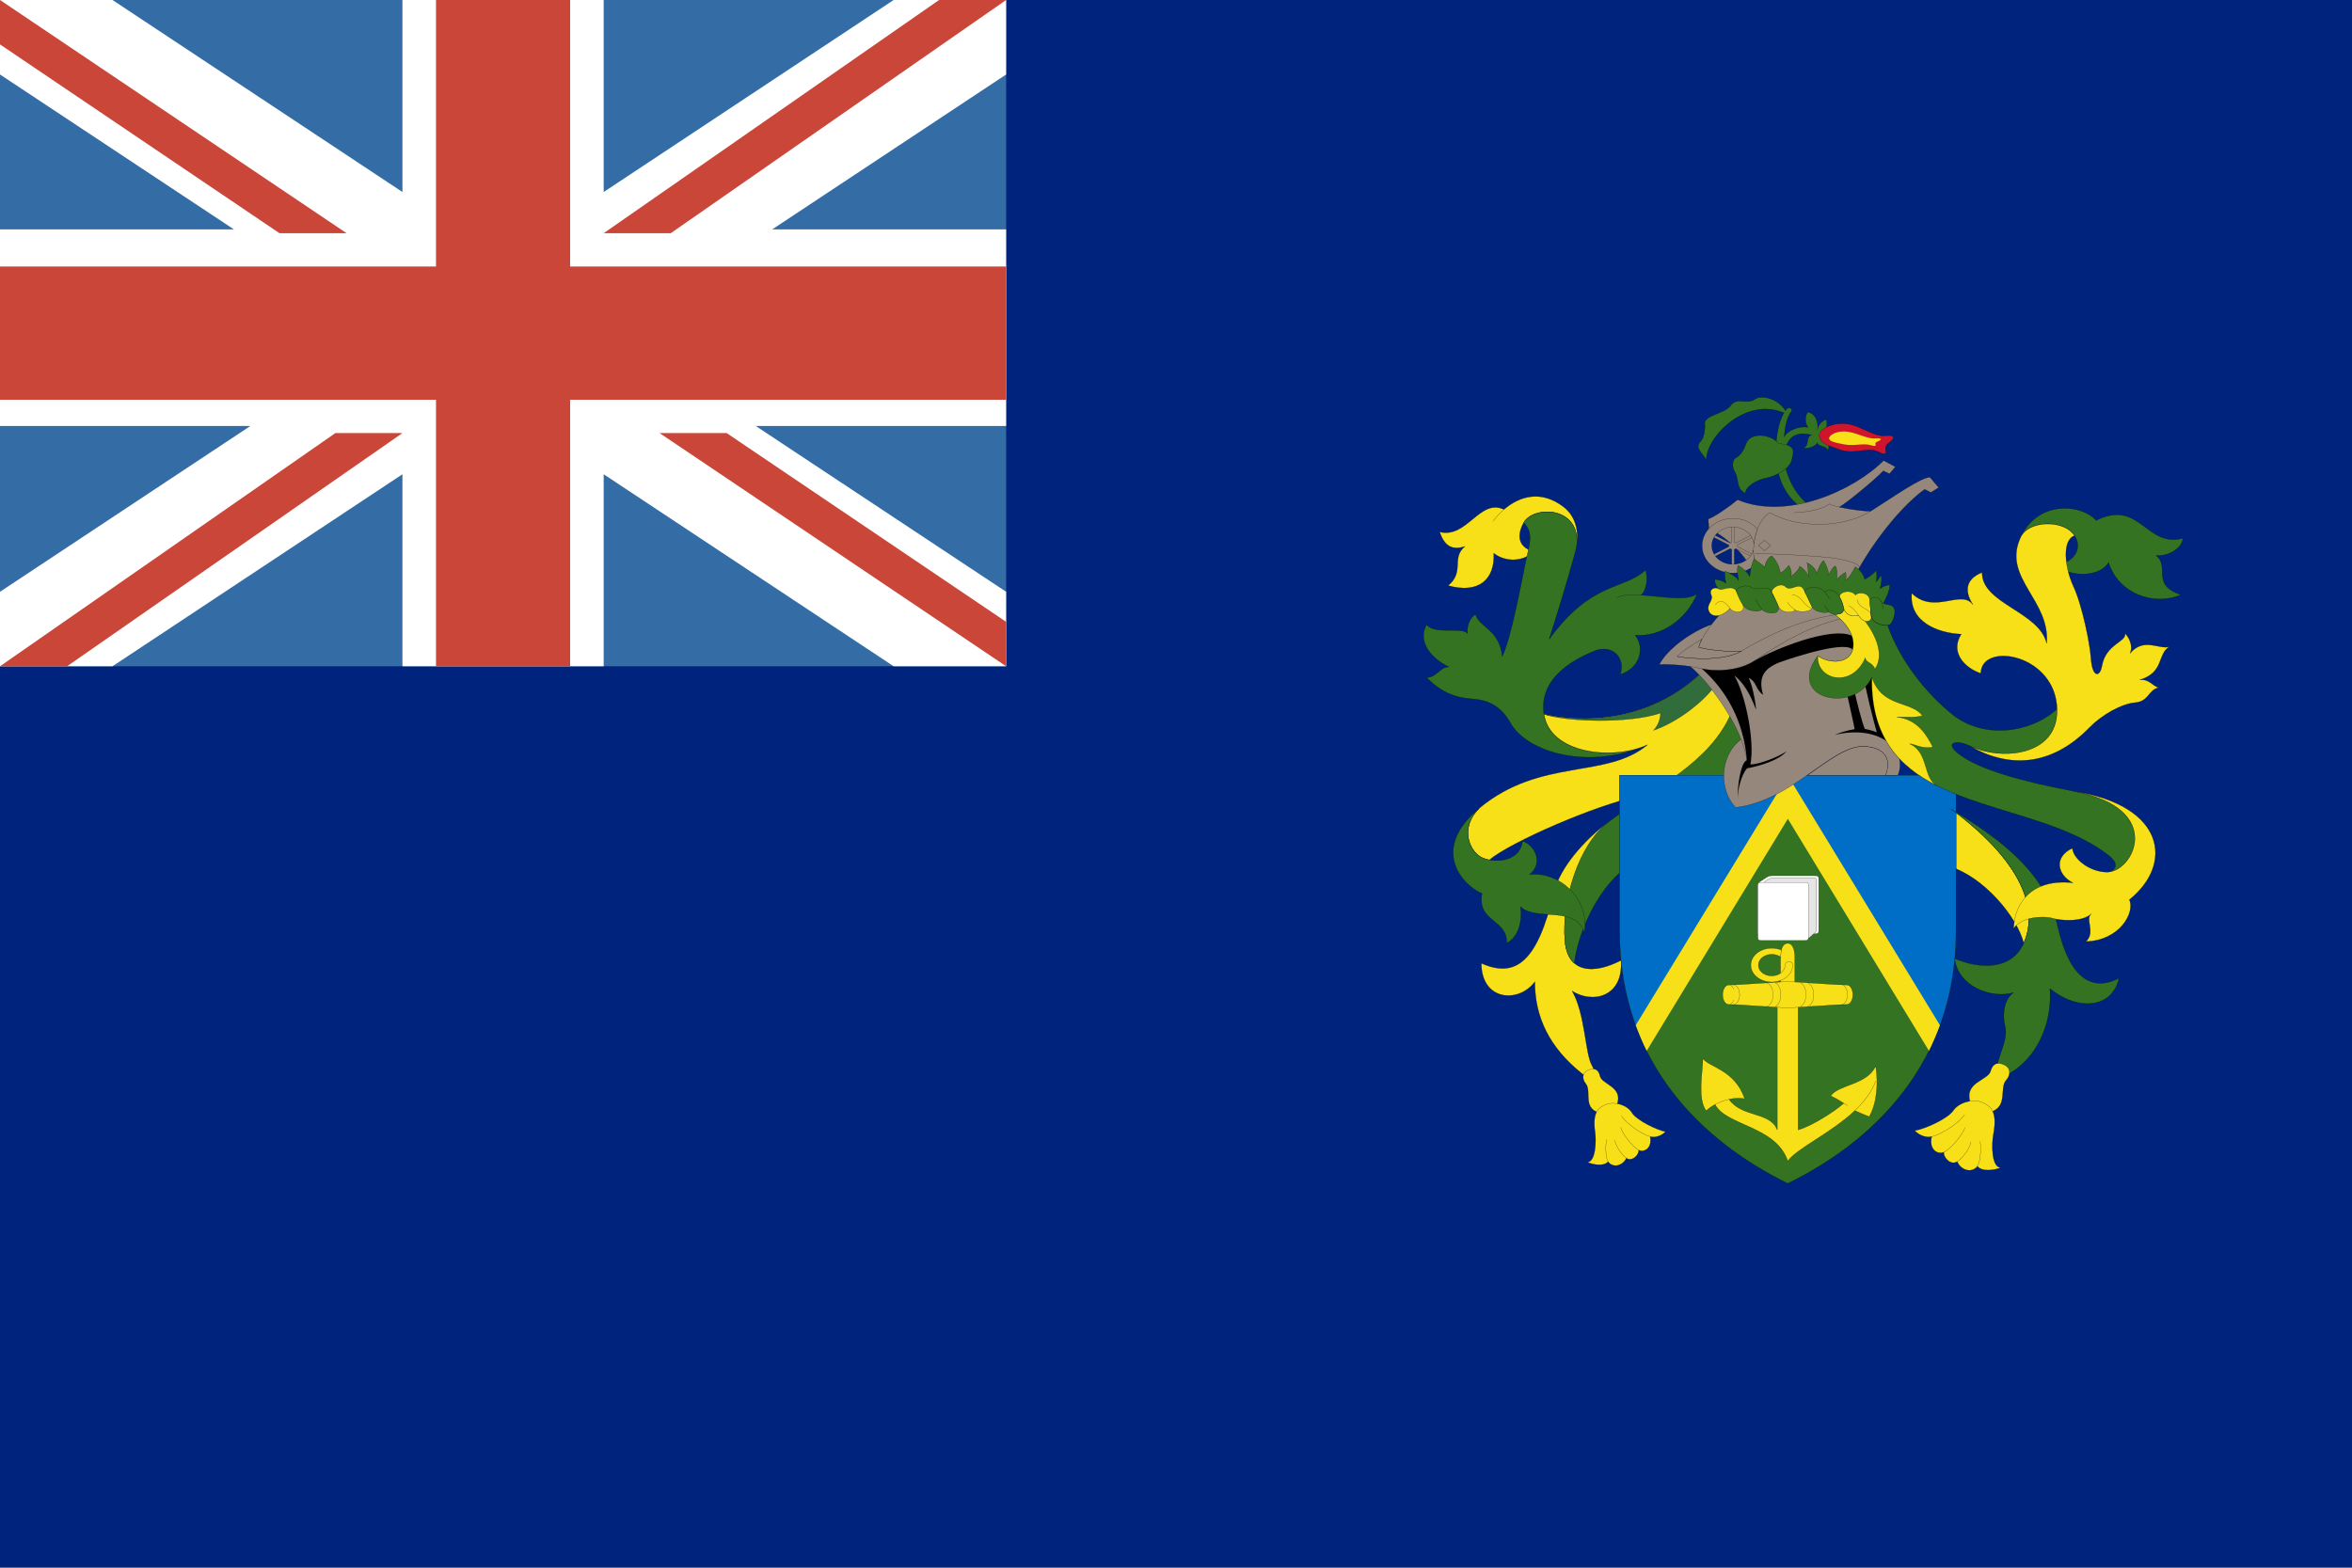 <?xml version="1.0" encoding="UTF-8" standalone="no"?>
<svg width="180px" height="120px" viewBox="0 0 180 120" version="1.1" xmlns="http://www.w3.org/2000/svg" xmlns:xlink="http://www.w3.org/1999/xlink">
    <!-- Generator: Sketch 40.2 (33826) - http://www.bohemiancoding.com/sketch -->
    <title>icon-flag-pn</title>
    <desc>Created with Sketch.</desc>
    <defs></defs>
    <g id="Page-1" stroke="none" stroke-width="1" fill="none" fill-rule="evenodd">
        <rect id="Rectangle-path" fill="#00247D" x="0" y="0" width="180" height="120"></rect>
        <g id="Group" transform="translate(108, 30)">
            <path d="M15.108,32.91 C13.188,34.348 11.358,36.45 10.908,38.35 C9.642,43.695 7.962,44.884 5.37,43.737 C5.37,46.609 8.214,46.826 9.462,45.149 C9.462,47.84 10.566,50.176 13.056,52.166 C14.106,53.005 14.304,52.431 13.806,51.503 C13.308,50.574 13.308,47.575 12.312,45.855 C13.908,46.869 16.254,46.296 16.056,43.514 C14.01,44.576 11.976,44.534 11.766,42.012 C11.508,39.056 12.81,34.762 15.108,32.91 L15.108,32.91 Z" id="Shape" stroke="#000000" stroke-width="0.015" fill="#F7E017"></path>
            <path d="M12.678,11.652 C12.816,10.591 12.558,9.503 11.682,8.818 C9.99,7.502 8.334,7.937 7.098,8.999 C5.25,8.117 4.272,11.244 2.178,10.718 C2.526,11.732 3.078,12.173 4.122,11.822 C3.024,12.703 4.122,13.765 2.826,14.821 C5.172,15.485 6.42,14.338 6.318,12.348 C7.218,13.054 8.61,13.011 9.36,12.215 C8.112,11.859 8.106,10.904 8.61,10.007 C9.36,8.685 12.876,8.738 12.678,11.652 L12.678,11.652 Z" id="Shape" stroke="#000000" stroke-width="0.015" fill="#F7E017"></path>
            <path d="M18.09,27.008 C15.444,28.244 10.608,27.713 10.158,24.667 C9.708,21.62 13.05,20.251 13.95,19.858 C15.348,19.237 16.446,20.341 15.996,21.626 C17.544,21.143 17.892,19.55 17.142,18.627 C19.188,18.759 21.084,17.39 21.882,15.447 C21.162,16.052 19.206,15.644 17.598,15.554 C18.096,15.071 18.09,14.126 17.94,13.637 C16.248,15.177 13.8,14.471 10.56,18.929 C11.058,17.385 12.006,14.296 12.558,12.263 C12.612,12.061 12.654,11.859 12.684,11.652 C12.876,8.738 9.366,8.685 8.616,10.012 C9.438,10.83 9.006,11.785 8.712,13.234 C8.364,14.954 7.614,18.929 6.966,20.251 C6.768,18.176 5.22,18.043 4.92,17.029 C4.47,17.294 4.224,18 4.32,18.483 C3.768,17.953 1.872,18.616 1.176,17.82 C0.426,19.142 1.626,20.468 2.874,21.042 C2.148,21.084 1.974,21.859 1.176,21.859 C2.25,22.963 3.348,23.404 4.62,23.494 C5.892,23.584 6.84,24.003 7.614,25.367 C8.862,27.581 13.614,29.014 18.09,27.008 L18.09,27.008 Z" id="Shape" stroke="#000000" stroke-width="0.015" fill="#337321"></path>
            <path d="M24.678,24.311 C23.184,27.974 19.092,30.58 17.244,30.978 C14.1,31.652 7.692,34.406 5.976,35.824 C5.706,35.771 5.454,35.686 5.268,35.569 C4.422,35.038 3.72,33.318 5.22,31.859 C9.912,27.974 14.952,29.651 18.096,27.002 C15.45,28.239 10.614,27.708 10.164,24.662 C13.008,25.325 18.15,25.367 22.236,21.482 C22.782,22.018 24.378,23.696 24.678,24.311 L24.678,24.311 Z" id="Shape" stroke="#000000" stroke-width="0.015" fill="#F7E017"></path>
            <path d="M15.108,32.91 C12.738,34.688 11.508,39.056 11.76,42.012 C11.832,42.835 12.09,43.392 12.486,43.732 C12.66,42.055 13.98,37.718 17.346,35.786 C20.19,34.152 24.63,30.489 26.28,26.296 C25.98,25.548 25.482,25.017 24.534,24.486 C22.896,28.446 18.522,30.346 15.108,32.91 L15.108,32.91 Z" id="Shape" stroke="#000000" stroke-width="0.015" fill="#337321"></path>
            <path d="M23.154,22.613 C22.308,23.738 20.382,25.283 18.54,25.904 C18.936,25.505 19.062,25.001 19.086,24.582 C16.74,25.378 12.048,25.288 10.152,24.672 C12.996,25.336 18.138,25.378 22.224,21.493 C22.632,21.886 22.98,22.236 23.154,22.613 L23.154,22.613 Z" id="Shape" stroke="#000000" stroke-width="0.015" fill="#316D3A"></path>
            <path d="M5.22,31.859 C1.404,35.017 3.924,37.772 5.418,38.393 C5.022,40.601 7.362,40.335 7.314,42.188 C8.262,41.705 8.514,40.42 8.364,39.406 C9.564,40.553 12.606,39.274 13.254,41.391 C13.656,39.051 11.61,36.715 9.066,36.933 C10.116,36.094 9.516,34.725 8.52,34.375 C8.322,36.094 6.126,36.094 5.274,35.569 C4.422,35.038 3.72,33.318 5.22,31.859 L5.22,31.859 Z" id="Shape" stroke="#000000" stroke-width="0.015" fill="#337321"></path>
            <path d="M13.476,51.943 C13.062,52.155 13.092,52.628 13.35,52.936 C13.872,53.551 12.978,54.953 14.67,55.255 C15.168,55.345 15.552,55.075 15.744,54.57 C16.266,53.18 14.598,53.026 14.448,52.362 C14.298,51.699 13.824,51.768 13.476,51.943 L13.476,51.943 Z" id="Shape" stroke="#000000" stroke-width="0.015" fill="#F7E017"></path>
            <path d="M14.898,54.549 C14.34,54.777 13.848,55.101 14.076,56.688 C14.166,57.346 14.124,58.939 13.476,58.96 C13.872,59.135 14.724,59.326 15.072,58.917 C15.408,59.416 16.17,59.273 16.47,58.652 C16.866,58.939 17.418,58.456 17.418,58.036 C17.766,58.233 18.468,57.946 18.288,57.001 C18.714,57.134 19.26,56.869 19.458,56.624 C18.834,56.513 17.262,55.765 16.89,55.17 C16.518,54.57 15.546,54.284 14.898,54.549 L14.898,54.549 Z" id="Shape" stroke="#000000" stroke-width="0.015" fill="#F7E017"></path>
            <g transform="translate(6, 8.615)" id="Shape" stroke="#000000" stroke-width="0.015">
                <path d="M0.252,1.291 C0.504,0.962 0.786,0.654 1.098,0.383"></path>
                <path d="M9.744,7.135 C10.182,6.912 10.854,6.885 11.598,6.928"></path>
                <path d="M9.072,50.302 C8.898,50.079 8.832,49.156 8.958,48.593"></path>
                <path d="M10.47,50.037 C10.194,49.851 9.672,49.209 9.582,48.646"></path>
                <path d="M11.418,49.421 C11.07,49.278 10.218,48.306 10.032,47.68"></path>
                <path d="M12.288,48.381 C11.874,48.301 10.614,47.574 10.092,46.804"></path>
            </g>
            <path d="M41.292,31.907 C47.43,36.455 47.826,40.07 46.878,42.193 C46.38,40.208 43.836,37.119 41.19,36.323 L41.292,31.907 L41.292,31.907 Z" id="Shape" stroke="#000000" stroke-width="0.015" fill="#F7E017"></path>
            <path d="M30.318,29.343 L41.694,29.343 L41.694,41.259 C41.694,51.412 35.31,57.415 28.818,60.589 C22.332,57.41 15.942,51.407 15.942,41.259 L15.942,29.343 L23.928,29.343 C23.94,29.959 24.006,30.887 24.828,31.816 C26.712,31.652 28.842,30.404 30.318,29.343 L30.318,29.343 Z" id="Shape" stroke="#000000" stroke-width="0.015" fill="#337321"></path>
            <path d="M41.694,29.343 L41.694,41.259 C41.694,44.321 41.112,47.012 40.122,49.353 L28.824,31.015 L17.526,49.353 C16.536,47.007 15.954,44.321 15.954,41.259 L15.954,29.343 L41.694,29.343 L41.694,29.343 Z" id="Shape" stroke="#000000" stroke-width="0.015" fill="#006EC7"></path>
            <path d="M40.464,48.477 C40.266,49.019 39.9,49.894 39.624,50.436 L28.824,32.676 L18.024,50.436 C17.742,49.894 17.382,49.019 17.184,48.477 L28.83,29.38 L40.464,48.477 L40.464,48.477 Z" id="Shape" fill="#F7E017"></path>
            <path d="M33.954,55.011 C34.254,55.144 34.806,55.388 35.052,55.478 C35.652,54.416 35.748,52.92 35.55,51.593 C34.902,53.052 32.706,53.005 32.106,53.886 C32.472,54.05 32.814,54.263 33.108,54.448 C32.358,55.112 30.606,56.221 29.61,56.486 L29.61,47.018 C29.61,46.354 29.358,45.802 29.358,45.25 L29.358,43.292 C29.358,42.851 29.256,42.209 28.812,42.209 C28.362,42.209 28.266,42.851 28.266,43.292 L28.266,45.25 C28.266,45.802 28.014,46.444 28.014,47.018 L28.014,56.486 C27.468,55.075 25.314,55.558 24.318,54.146 C24.708,54.061 25.122,54.034 25.518,54.103 C24.768,51.853 22.722,51.678 22.326,51.014 C22.326,51.943 21.876,54.103 22.578,55.032 C22.734,54.868 22.968,54.692 23.256,54.544 C24.102,56.179 27.918,56.184 28.818,58.875 C29.538,57.882 32.136,56.736 33.954,55.011 L33.954,55.011 Z" id="Shape" stroke="#000000" stroke-width="0.015" fill="#F7E017"></path>
            <path d="M28.818,47.134 C29.664,47.134 32.358,46.89 33.336,46.89 C33.588,46.89 33.798,46.556 33.798,46.142 C33.798,45.728 33.594,45.393 33.336,45.393 C32.364,45.393 29.67,45.149 28.818,45.149 C27.972,45.149 25.278,45.393 24.3,45.393 C24.048,45.393 23.838,45.728 23.838,46.142 C23.838,46.556 24.042,46.89 24.3,46.89 C25.278,46.89 27.972,47.134 28.818,47.134 L28.818,47.134 Z" id="Shape" stroke="#000000" stroke-width="0.015" fill="#F7E017"></path>
            <path d="M28.272,43.254 C28.092,43.127 27.858,43.047 27.594,43.047 C27.03,43.047 26.568,43.419 26.568,43.875 C26.568,44.332 27.024,44.703 27.594,44.703 C28.158,44.703 28.614,44.332 28.614,43.875 C28.614,43.52 29.196,43.52 29.196,43.875 C29.196,44.592 28.476,45.17 27.594,45.17 C26.706,45.17 25.992,44.592 25.992,43.875 C25.992,43.159 26.712,42.58 27.594,42.58 C27.858,42.58 28.11,42.633 28.332,42.724 C28.314,42.84 28.272,43.063 28.272,43.254 L28.272,43.254 Z" id="Shape" stroke="#000000" stroke-width="0.015" fill="#F7E017"></path>
            <path d="M24.306,46.89 C24.558,46.89 24.762,46.556 24.762,46.142 C24.762,45.728 24.558,45.393 24.306,45.393" id="Shape" stroke="#000000" stroke-width="0.015" fill="#F7E017"></path>
            <path d="M24.678,46.89 C24.93,46.89 25.134,46.556 25.134,46.142 C25.134,45.728 24.93,45.393 24.678,45.393" id="Shape" stroke="#000000" stroke-width="0.015" fill="#F7E017"></path>
            <path d="M27.144,47.044 C27.45,47.044 27.696,46.641 27.696,46.142 C27.696,45.643 27.45,45.239 27.144,45.239" id="Shape" stroke="#000000" stroke-width="0.015" fill="#F7E017"></path>
            <path d="M27.714,47.081 C28.032,47.081 28.29,46.657 28.29,46.136 C28.29,45.616 28.032,45.192 27.714,45.192" id="Shape" stroke="#000000" stroke-width="0.015" fill="#F7E017"></path>
            <path d="M29.634,47.092 C29.958,47.092 30.216,46.662 30.216,46.136 C30.216,45.611 29.952,45.181 29.634,45.181" id="Shape" stroke="#000000" stroke-width="0.015" fill="#F7E017"></path>
            <path d="M30.234,47.065 C30.552,47.065 30.81,46.651 30.81,46.142 C30.81,45.632 30.552,45.218 30.234,45.218" id="Shape" stroke="#000000" stroke-width="0.015" fill="#F7E017"></path>
            <path d="M32.916,46.901 C33.174,46.901 33.384,46.561 33.384,46.136 C33.384,45.712 33.174,45.372 32.916,45.372" id="Shape" stroke="#000000" stroke-width="0.015" fill="#F7E017"></path>
            <path d="M23.256,54.544 C23.562,54.379 23.934,54.231 24.324,54.151" id="Shape" stroke="#000000" stroke-width="0.015" fill="#F7E017"></path>
            <path d="M33.408,54.634 C33.318,54.576 33.216,54.517 33.114,54.448" id="Shape" stroke="#000000" stroke-width="0.015" fill="#F7E017"></path>
            <path d="M33.954,55.011 C34.65,54.347 35.232,53.599 35.556,52.739" id="Shape" stroke="#000000" stroke-width="0.015" fill="#F7E017"></path>
            <path d="M26.532,37.772 C26.532,37.554 26.73,37.464 26.964,37.31 C27.246,37.124 27.36,37.034 27.612,37.034 L30.888,37.034 C31.128,37.034 31.188,37.087 31.188,37.289 L31.188,41.222 C31.188,41.418 31.134,41.476 30.888,41.476 L26.532,41.476 L26.532,37.729" id="Shape" stroke="#000000" stroke-width="0.015" fill="#FFFFFF"></path>
            <path d="M30.078,41.821 C30.51,41.821 30.432,41.811 30.732,41.545 C31.05,41.269 31.02,41.291 31.02,41.036 L31.02,37.432 C31.02,37.246 30.966,37.193 30.744,37.193 L27.714,37.193 C27.474,37.193 27.372,37.278 27.114,37.453 C26.898,37.596 26.718,37.687 26.718,37.888 L26.718,41.821 L30.078,41.821 L30.078,41.821 Z" id="Shape" stroke="#000000" stroke-width="0.015" fill="#E5E5E5"></path>
            <path d="M30.402,41.736 C30.402,41.933 30.348,41.991 30.102,41.991 L26.826,41.991 C26.58,41.991 26.532,41.938 26.532,41.736 L26.532,37.798 C26.532,37.602 26.586,37.543 26.826,37.543 L30.102,37.543 C30.348,37.543 30.402,37.596 30.402,37.798 L30.402,41.736 L30.402,41.736 Z" id="Shape" stroke="#000000" stroke-width="0.015" fill="#FFFFFF"></path>
            <path d="M36.75,27.034 C37.386,27.666 37.596,28.51 37.248,29.338 L36.3,29.338 C36.696,28.276 36.45,27.268 34.752,27.135 C32.214,26.939 29.262,31.286 24.822,31.811 C23.526,30.442 23.592,27.836 25.242,26.599 C24.39,24.428 22.596,22.04 21.348,21.01 C20.532,20.893 19.59,20.835 18.984,20.867 C19.632,19.63 21.48,18.329 22.98,17.799 C23.22,17.486 23.484,17.183 23.724,16.912 C23.874,15.214 33.006,16.01 34.95,17.066 C34.956,18.972 35.802,25.314 36.75,27.034 L36.75,27.034 Z" id="Shape" stroke="#000000" stroke-width="0.015" fill="#96877D"></path>
            <g transform="translate(22, 18.231)" id="Shape" fill="#000000">
                <path d="M3.686,9.966 C3.47,7.025 2.126,4.6 0.236,2.949 C1.136,3.172 2.978,3.172 4.226,2.376 C5.87,1.404 10.166,-0.294 11.738,0.433 C11.864,0.677 11.936,1.229 11.84,1.58 C11.468,0.698 7.322,2.063 6.152,2.482 C5.03,2.944 4.532,3.565 4.928,4.955 C4.28,4.472 4.502,4.005 3.83,3.655 C4.1,4.228 4.322,5.263 4.4,6.102 C4.148,5.507 3.704,4.228 2.726,3.474 C3.572,4.929 4.31,8.426 3.962,10.284 C4.634,10.284 6.122,9.7 6.716,9.281 C6.194,9.944 4.682,10.406 3.71,10.581 C3.272,11.043 2.972,12.237 2.996,12.901 C2.93,12.083 3.218,10.093 3.686,9.966 L3.686,9.966 Z"></path>
                <path d="M14.75,8.803 C13.922,7.991 12.38,7.551 10.412,8.023 C10.712,7.89 11.36,7.667 11.936,7.583 C11.864,7.121 11.39,5.13 11.312,4.647 L11.864,4.451 C12.14,5.645 12.488,7.009 12.71,7.561 C12.884,7.604 13.286,7.673 13.634,7.827 C13.484,7.365 12.638,4.032 12.662,3.676 L13.412,3.32 C13.706,5.13 14.18,7.758 14.75,8.803 L14.75,8.803 Z"></path>
            </g>
            <path d="M36.306,29.343 C36.702,28.281 36.456,27.273 34.758,27.14 C33.444,27.039 32.016,28.17 30.33,29.343 L36.306,29.343 L36.306,29.343 Z" id="Shape" stroke="#000000" stroke-width="0.015" fill="#96877D"></path>
            <path d="M25.278,19.832 C24.528,19.922 22.86,19.789 22.008,19.545 C22.056,19.343 22.146,19.142 22.254,18.919 C21.732,19.226 20.736,19.832 20.358,20.251 C21.558,20.474 24.03,20.585 25.278,19.832 L25.278,19.832 Z" id="Shape" stroke="#000000" stroke-width="0.015" fill="#96877D"></path>
            <path d="M25.248,26.604 C25.524,27.31 25.704,27.989 25.728,28.595" id="Shape" stroke="#000000" stroke-width="0.015"></path>
            <path d="M22.986,17.804 C22.536,18.388 22.14,19.014 22.008,19.545 C22.854,19.789 24.528,19.922 25.278,19.832" id="Shape" stroke="#000000" stroke-width="0.015"></path>
            <path d="M21.354,21.015 C21.678,21.063 21.978,21.116 22.236,21.18 C23.136,21.403 24.978,21.403 26.226,20.606 C27.474,19.81 30.864,17.342 34.71,17.077" id="Shape" stroke="#000000" stroke-width="0.015"></path>
            <path d="M20.364,20.251 C21.564,20.474 24.036,20.58 25.278,19.832 C28.17,18.091 30.966,17.072 33.762,16.939" id="Shape" stroke="#000000" stroke-width="0.015"></path>
            <path d="M41.292,31.907 C45.48,34.465 48.576,36.938 49.476,40.908 C50.376,44.879 52.074,45.94 54.168,44.879 C53.67,47.171 51.072,47.437 48.882,45.675 C49.08,48.323 47.886,51.503 44.79,52.649 C44.592,51.062 45.78,49.804 45.438,48.498 C45.288,47.925 45.24,46.598 46.086,45.983 C44.442,46.466 41.844,45.542 41.598,43.376 C43.494,44.173 45.936,44.305 46.884,42.182 C47.826,40.07 47.43,36.45 41.292,31.907 L41.292,31.907 Z" id="Shape" stroke="#000000" stroke-width="0.015" fill="#337321"></path>
            <path d="M46.584,11.249 C47.88,8.25 51.276,8.558 52.422,9.837 C55.764,8.16 56.214,11.955 59.058,11.207 C59.01,11.912 58.062,12.576 57.012,12.528 C58.11,13.409 56.562,14.736 58.908,15.527 C56.91,16.408 54.12,15.485 53.37,13.054 C52.722,14.2 50.376,14.2 49.428,13.277 C51.474,12.794 51.324,11.116 50.178,10.453 C49.02,9.784 46.98,10.055 46.584,11.249 L46.584,11.249 Z" id="Shape" stroke="#000000" stroke-width="0.015" fill="#337321"></path>
            <path d="M36.462,17.857 C37.392,20.511 39.318,22.984 41.394,24.667 C43.788,26.609 47.406,26.121 49.428,24.269 C49.476,27.963 45.15,28.25 42.744,27.092 C41.682,26.583 40.824,26.848 41.844,27.666 C43.392,28.902 46.776,29.821 50.772,30.58 C57.756,31.901 55.266,36.806 53.22,36.758 C53.808,36.747 54.288,36.206 53.442,35.532 C47.382,30.707 35.058,32.607 35.256,21.838 C33.96,24.662 28.62,23.558 31.116,20.203 C31.914,20.776 33.312,20.819 33.714,19.938 C34.026,19.253 33.822,18.059 32.424,17.029 C32.652,17.013 33.15,17.029 33.096,16.52 C33.156,16.817 33.462,17.257 34.248,17.109 C34.47,17.422 34.71,17.629 35.028,17.517 C35.088,17.496 35.28,17.411 35.202,17.098 C35.262,17.693 36.048,17.9 36.462,17.857 L36.462,17.857 Z" id="Shape" stroke="#000000" stroke-width="0.015" fill="#337321"></path>
            <path d="M42.738,27.092 C45.63,28.77 48.906,28.77 51.918,25.681 C52.866,24.709 54.36,23.871 55.41,23.78 C56.46,23.69 56.406,22.809 57.204,22.634 C56.706,22.501 56.508,21.971 55.758,22.04 C57.63,21.466 57.078,20.139 58.002,19.502 C57.252,19.747 56.082,18.754 55.008,20.012 C55.284,19.439 54.906,18.754 54.636,18.489 C54.738,19.152 53.166,19.285 52.866,20.962 C52.698,21.902 52.116,21.843 52.02,20.389 C51.948,19.322 51.372,16.371 50.676,14.874 C49.98,13.372 49.818,11.313 50.766,11.005 C50.622,10.793 50.424,10.601 50.178,10.463 C49.02,9.795 46.986,10.065 46.584,11.26 C45.288,14.258 48.93,15.983 48.63,19.248 C48.084,16.822 43.638,16.201 43.692,13.818 C42.246,14.391 42.444,15.453 42.996,16.291 C42.096,15.055 40.05,17.087 38.304,15.41 C38.106,17.618 40.302,18.457 42.096,18.542 C41.196,19.954 42.396,21.148 43.59,21.541 C43.638,19.067 49.368,20.081 49.428,24.322 C49.476,27.931 45.084,28.239 42.738,27.092 L42.738,27.092 Z" id="Shape" stroke="#000000" stroke-width="0.015" fill="#F7E017"></path>
            <path d="M50.772,30.58 C57.756,31.901 55.266,36.806 53.22,36.758 C51.918,36.731 50.676,35.765 50.598,34.927 C49.104,35.633 49.5,37.023 50.646,37.575 C47.502,37.246 46.182,39.077 46.104,41.084 C46.68,40.155 48.426,40.091 49.074,40.287 C49.722,40.484 51.396,40.595 52.068,39.932 C51.516,40.351 52.416,41.322 51.642,42.071 C54.264,41.981 55.41,39.82 54.96,38.87 C58.356,36.142 57.708,31.684 50.772,30.58 L50.772,30.58 Z" id="Shape" stroke="#000000" stroke-width="0.015" fill="#F7E017"></path>
            <path d="M45.456,51.55 C45.912,51.8 45.852,52.331 45.546,52.665 C44.928,53.334 45.858,54.931 43.956,55.202 C43.392,55.282 42.978,54.963 42.792,54.395 C42.276,52.824 44.148,52.718 44.346,51.98 C44.55,51.248 45.072,51.338 45.456,51.55 L45.456,51.55 Z" id="Shape" stroke="#000000" stroke-width="0.015" fill="#F7E017"></path>
            <path d="M43.74,54.401 C44.352,54.677 44.88,55.059 44.556,56.821 C44.418,57.553 44.388,59.331 45.114,59.379 C44.658,59.56 43.704,59.735 43.332,59.268 C42.93,59.809 42.09,59.618 41.784,58.917 C41.322,59.22 40.734,58.657 40.758,58.19 C40.356,58.397 39.594,58.052 39.834,57.001 C39.354,57.134 38.754,56.816 38.544,56.54 C39.246,56.439 41.034,55.664 41.484,55.011 C41.928,54.363 43.026,54.082 43.74,54.401 L43.74,54.401 Z" id="Shape" stroke="#000000" stroke-width="0.015" fill="#F7E017"></path>
            <path d="M43.326,59.273 C43.53,59.034 43.65,57.999 43.536,57.368" id="Shape" stroke="#000000" stroke-width="0.015"></path>
            <path d="M41.784,58.923 C42.102,58.726 42.714,58.031 42.84,57.405" id="Shape" stroke="#000000" stroke-width="0.015"></path>
            <path d="M40.752,58.196 C41.148,58.047 42.144,56.996 42.384,56.301" id="Shape" stroke="#000000" stroke-width="0.015"></path>
            <path d="M39.828,57.007 C40.29,56.938 41.736,56.173 42.354,55.329" id="Shape" stroke="#000000" stroke-width="0.015"></path>
            <path d="M35.256,21.843 C35.172,26.365 37.296,28.658 40.242,30.144 C39.15,29.566 39.624,27.581 38.148,26.939 C38.496,26.917 39.048,27.358 39.918,27.183 C39.492,26.344 38.796,25.065 37.176,24.89 C37.602,24.847 38.526,24.98 39.12,24.778 C38.274,23.627 36.03,24.179 35.256,21.843 L35.256,21.843 Z" id="Shape" stroke="#000000" stroke-width="0.015" fill="#F7E017"></path>
            <path d="M34.728,17.539 C34.548,17.486 34.398,17.326 34.248,17.119 C33.462,17.268 33.156,16.827 33.096,16.53 C33.144,17.04 32.652,17.018 32.418,17.034 C33.822,18.064 34.026,19.258 33.714,19.943 C33.312,20.824 31.92,20.782 31.116,20.208 C31.014,22.082 33.762,22.703 34.758,20.341 C34.758,20.739 35.334,20.697 35.484,21.222 C36.192,20.208 35.652,18.749 34.728,17.539 L34.728,17.539 Z" id="Shape" stroke="#000000" stroke-width="0.015" fill="#F7E017"></path>
            <path d="M30.342,8.579 C29.094,7.565 28.518,5.867 28.572,4.896 C28.62,3.924 29.07,2.863 30.666,3.309 C30.168,3.309 30.516,4.19 29.994,4.28 C30.42,4.413 30.99,4.105 31.068,3.903 C31.17,4.211 31.818,4.126 31.866,4.476 C32.118,4.301 31.842,3.441 31.47,3.261 C31.746,3.128 31.896,2.444 31.77,2.114 C31.518,2.157 31.146,2.47 31.074,2.911 C31.2,2.555 31.05,1.674 30.348,1.541 C30.15,1.785 30.096,2.38 30.372,2.709 C29.724,2.576 28.776,2.953 28.548,3.436 C28.596,2.852 28.692,2.019 29.1,1.493 C29.238,1.318 28.902,1.01 28.638,1.43 C28.152,0.591 26.856,0.151 26.28,0.57 C25.704,0.989 24.936,0.374 24.462,1.032 C23.988,1.695 22.38,1.764 22.464,2.465 C22.512,2.884 22.398,3.532 22.164,3.765 C21.588,4.338 22.44,4.758 22.59,5.267 C22.488,3.59 25.506,0.326 28.53,1.605 C28.254,2.024 28.014,2.863 27.93,3.877 C27.804,5.379 28.056,7.496 29.7,8.733 L30.342,8.579 L30.342,8.579 Z" id="Shape" stroke="#000000" stroke-width="0.015" fill="#337321"></path>
            <path d="M31.236,3.325 C31.218,2.927 31.998,2.412 33.042,2.422 C34.302,2.433 35.274,3.447 36.282,3.351 C37.29,3.25 36.792,3.749 36.582,3.882 C36.372,4.015 36.246,4.211 36.318,4.455 C36.39,4.699 36.264,4.859 35.856,4.63 C34.956,4.131 34.062,4.827 32.874,4.445 C31.86,4.105 31.266,3.919 31.236,3.325 L31.236,3.325 Z" id="Shape" stroke="#000000" stroke-width="0.015" fill="#CF142B"></path>
            <path d="M26.1,13.744 C25.602,12.353 23.706,10.83 22.782,10.479 L22.734,9.731 C23.232,9.556 24.432,8.717 24.978,8.25 C28.722,9.837 33.81,7.587 36.156,5.251 L37.056,5.734 L36.606,6.265 L36.132,6.042 C35.556,6.658 33.414,8.441 32.766,8.818 C33.636,9.014 34.83,9.147 35.16,9.131 C37.254,7.804 38.898,6.615 39.696,6.525 L40.368,7.321 L39.768,7.698 L39.294,7.454 C37.05,9.089 34.506,12.661 33.504,15.044 C32.112,14.779 27.12,14.954 26.1,13.744 L26.1,13.744 Z" id="Shape" stroke="#000000" stroke-width="0.015" fill="#96877D"></path>
            <path d="M32.766,8.818 C32.442,8.744 32.166,8.664 31.992,8.579 C31.59,8.908 30.594,9.195 29.322,9.243" id="Shape" stroke="#000000" stroke-width="0.015"></path>
            <path d="M26.298,13.255 C25.962,11.61 26.496,9.789 27.444,9.237 C29.514,10.453 33.06,10.453 35.154,9.126" id="Shape" stroke="#000000" stroke-width="0.015"></path>
            <path d="M26.298,12.395 C27.894,12.353 31.362,12.592 32.208,12.703 C33.054,12.815 34.476,13.123 34.278,13.499" id="Shape" stroke="#000000" stroke-width="0.015"></path>
            <polygon id="Shape" stroke="#000000" stroke-width="0.015" points="27.036 12.162 27.498 11.759 27.036 11.355 26.58 11.753"></polygon>
            <path d="M28.122,3.946 C27.546,3.24 25.968,3.017 25.626,3.967 C25.476,4.386 25.254,4.827 24.876,5.028 C24.504,5.225 24.588,5.83 24.75,6.09 C25.146,6.732 24.798,7.348 25.572,7.767 C25.572,7.258 26.418,6.732 27.144,6.599 C27.87,6.467 28.962,5.894 29.112,5.251 C29.268,4.604 29.52,4.073 28.122,3.946 L28.122,3.946 Z" id="Shape" stroke="#000000" stroke-width="0.015" fill="#337321"></path>
            <path d="M24.528,10.299 L24.726,10.299 L24.732,11.504 C24.774,11.514 24.816,11.536 24.852,11.557 L26.028,10.957 L26.13,11.111 L24.948,11.716 C24.954,11.753 24.96,11.796 24.954,11.833 L26.13,12.433 L26.028,12.587 L24.84,11.992 C24.81,12.019 24.768,12.045 24.726,12.056 L24.726,13.255 L24.528,13.255 L24.528,12.05 C24.486,12.04 24.444,12.019 24.408,11.997 L23.232,12.597 L23.13,12.443 L24.312,11.838 C24.306,11.801 24.3,11.759 24.306,11.721 L23.13,11.122 L23.232,10.968 L24.414,11.567 C24.444,11.541 24.486,11.514 24.528,11.504 L24.528,10.299 L24.528,10.299 L24.528,10.299 Z" id="Shape" stroke="#000000" stroke-width="0.015" fill="#96877D"></path>
            <path d="M26.304,13.25 C25.878,13.632 25.284,13.866 24.624,13.866 C23.316,13.866 22.26,12.932 22.26,11.774 C22.26,10.617 23.316,9.683 24.624,9.683 C25.392,9.683 26.07,10.007 26.502,10.506 C26.382,10.771 26.238,11.36 26.226,11.626 C26.142,10.904 25.458,10.341 24.618,10.341 C23.724,10.341 23.004,10.984 23.004,11.769 C23.004,12.56 23.73,13.197 24.618,13.197 C25.362,13.197 26.01,12.735 26.196,12.125 C26.202,12.401 26.214,13.032 26.304,13.25 L26.304,13.25 Z" id="Shape" stroke="#000000" stroke-width="0.015" fill="#96877D"></path>
            <path d="M23.628,15.24 C23.478,15.086 23.202,14.667 23.232,14.359 C23.454,14.338 23.88,14.471 24.078,14.646 C24.054,14.423 23.952,13.94 24.006,13.717 C24.282,13.807 24.852,14.094 25.056,14.423 C25.008,14.2 24.906,13.627 25.008,13.277 C25.308,13.43 25.806,13.85 25.908,14.136 C25.932,13.696 26.106,12.969 26.256,12.788 C26.478,12.985 26.832,13.165 27.054,13.43 C27.102,13.075 27.306,12.656 27.6,12.549 C27.822,12.772 28.176,13.277 28.248,13.85 C28.47,13.786 28.77,13.452 28.896,13.277 C29.022,13.452 29.148,13.76 29.07,14.136 C29.346,13.913 29.67,13.606 29.742,13.34 C29.94,13.473 30.318,13.802 30.414,14.158 C30.366,13.871 30.39,13.361 30.288,13.075 C30.66,13.25 30.96,13.558 31.038,13.892 C31.14,13.584 31.362,13.032 31.56,12.9 C31.758,13.255 31.962,13.675 31.932,14.025 C32.058,13.802 32.256,13.409 32.454,13.319 C32.628,13.563 32.604,14.094 32.556,14.381 C32.73,14.158 33.054,13.898 33.252,13.807 C33.276,13.94 33.3,14.205 33.252,14.402 C33.474,14.29 33.852,13.696 33.978,13.388 C34.326,13.542 34.674,14.073 34.704,14.338 C34.956,14.248 35.454,13.855 35.604,13.632 C35.604,13.786 35.682,14.205 35.58,14.534 C35.73,14.402 35.88,14.136 35.952,14.025 C36.054,14.248 35.976,14.773 35.874,15.06 C36.096,14.885 36.426,14.773 36.624,14.773 C36.648,15.15 36.348,15.808 36.072,16.297 C33.684,15.707 28.668,15.485 23.628,15.24 L23.628,15.24 Z" id="Shape" stroke="#000000" stroke-width="0.015" fill="#337321"></path>
            <path d="M31.98,3.553 C31.968,3.388 32.376,3.022 33.114,3.027 C33.996,3.033 34.812,3.606 35.514,3.563 C36.222,3.521 35.874,3.728 35.724,3.781 C35.574,3.834 35.49,3.919 35.538,4.015 C35.592,4.115 35.502,4.179 35.214,4.089 C34.584,3.887 33.954,4.169 33.126,4.015 C32.412,3.871 31.998,3.797 31.98,3.553 L31.98,3.553 Z" id="Shape" fill="#F7E017"></path>
            <path d="M24.402,16.567 C23.652,17.363 22.908,17.231 22.758,16.721 C22.608,16.212 23.16,15.973 22.956,15.527 C22.758,15.086 23.28,14.885 23.532,15.086 C23.784,15.283 24.582,14.646 24.93,15.309 C25.278,15.973 25.554,16.435 25.356,16.7 C25.152,16.965 24.552,16.833 24.402,16.567 L24.402,16.567 Z" id="Shape" stroke="#000000" stroke-width="0.015" fill="#F7E017"></path>
            <path d="M27.618,15.373 C27.48,15.081 28.254,14.524 28.656,14.922 C29.058,15.32 29.682,14.492 30.03,15.118 C30.378,15.75 30.492,16.079 30.666,16.429 C30.84,16.785 29.718,16.971 29.37,16.663 C29.418,16.87 28.398,17.034 28.122,16.44 C27.972,16.127 27.81,15.761 27.618,15.373 L27.618,15.373 Z" id="Shape" stroke="#000000" stroke-width="0.015" fill="#F7E017"></path>
            <path d="M32.808,15.739 C32.622,15.431 33.534,14.991 34.008,15.554 C34.134,15.32 35.034,15.278 35.094,15.952 C35.154,16.626 35.184,17.024 35.208,17.289 C35.232,17.555 34.662,17.799 34.248,17.125 C33.51,17.257 33.174,16.891 33.09,16.509 C33,16.116 32.91,15.925 32.808,15.739 L32.808,15.739 Z" id="Shape" stroke="#000000" stroke-width="0.015" fill="#F7E017"></path>
            <path d="M24.888,15.299 C24.774,15.076 25.524,14.635 26.034,14.97 C26.544,15.299 27.252,14.683 27.558,15.278 C28.17,16.482 28.206,16.567 28.02,16.801 C27.834,17.034 27.036,16.944 26.832,16.626 C26.796,16.849 26.106,16.811 25.746,16.636 C25.338,16.435 25.05,15.697 24.888,15.299 L24.888,15.299 Z" id="Shape" stroke="#000000" stroke-width="0.015" fill="#337321"></path>
            <path d="M30.138,15.352 C29.964,15.012 31.134,14.71 31.65,15.309 C31.914,15.097 32.484,15.086 32.808,15.739 C33.132,16.392 33.18,16.753 32.946,16.918 C32.778,17.034 32.172,17.125 31.974,16.827 C31.698,16.981 30.852,16.849 30.666,16.429 C30.48,16.015 30.318,15.649 30.138,15.352 L30.138,15.352 Z" id="Shape" stroke="#000000" stroke-width="0.015" fill="#337321"></path>
            <path d="M35.106,16.005 C35.082,15.697 35.718,15.554 35.952,16.005 C36.192,16.456 36.948,16.047 37.014,16.801 C37.026,16.944 36.924,17.496 36.69,17.762 C36.456,18.027 35.292,17.762 35.22,17.199 C35.142,16.631 35.118,16.313 35.106,16.005 L35.106,16.005 Z" id="Shape" stroke="#000000" stroke-width="0.015" fill="#337321"></path>
            <g transform="translate(23, 14.923)" id="Shape" stroke="#000000" stroke-width="0.015">
                <path d="M1.402,1.644 C1.126,1.315 0.754,0.784 0.28,1.358"></path>
                <path d="M3.838,1.697 C3.676,1.512 3.466,1.198 3.388,0.96"></path>
                <path d="M6.37,1.745 C6.196,1.634 5.932,1.416 5.794,1.182"></path>
                <path d="M6.142,0.583 C6.58,0.625 6.88,0.991 7.012,1.156 C7.15,1.32 7.438,1.618 7.66,1.655"></path>
                <path d="M8.974,1.91 C8.824,1.697 8.674,1.512 8.638,1.358"></path>
                <path d="M8.65,0.386 C8.8,0.572 8.914,0.726 8.998,0.906"></path>
                <path d="M11.242,2.196 C11.044,1.867 10.732,1.543 10.468,1.437"></path>
                <path d="M11.146,0.981 C11.17,1.634 12.154,1.676 12.196,2.138"></path>
                <path d="M12.952,1.082 C13.054,1.246 13.09,1.411 13.102,1.687"></path>
            </g>
        </g>
        <g id="icon-flag-gb">
            <g id="Europe">
                <g id="UK">
                    <rect id="rect962-copy" fill="#346DA6" x="0" y="0" width="77" height="51"></rect>
                    <polygon id="White_Diagonal" fill="#FFFFFF" points="17.899 17.557 0 5.702 0 0 8.609 0 30.8 14.698 30.8 14.698 30.8 0 46.2 0 46.2 14.698 68.391 0 77 0 77 5.702 59.101 17.557 77 17.557 77 32.607 57.838 32.607 77 45.298 77 51 68.391 51 46.2 36.302 46.2 51 30.8 51 30.8 36.302 8.609 51 0 51 0 45.298 19.162 32.607 0 32.607 0 17.557"></polygon>
                    <path d="M50.478,33.15 L55.611,33.15 L77,47.6 L77,51 L50.478,33.15 L50.478,33.15 Z M5.133,51 L30.8,33.15 L25.667,33.15 L0,51 L5.133,51 L5.133,51 Z M71.867,1.71128576e-07 L46.2,17.85 L51.333,17.85 L77,1.71128576e-07 L71.867,1.71128576e-07 L71.867,1.71128576e-07 Z M26.522,17.85 L21.389,17.85 L0,3.4 L0,1.71128576e-07 L26.522,17.85 L26.522,17.85 Z M43.633,1.31316367e-15 L43.633,20.4 L77,20.4 L77,30.6 L43.633,30.6 L43.633,51 L33.367,51 L33.367,30.6 L0,30.6 L0,20.4 L33.367,20.4 L33.367,1.71128576e-07 L43.633,1.31316367e-15 L43.633,1.31316367e-15 Z" id="Red_Diagonals-copy" fill="#CA4638"></path>
                </g>
            </g>
        </g>
    </g>
</svg>